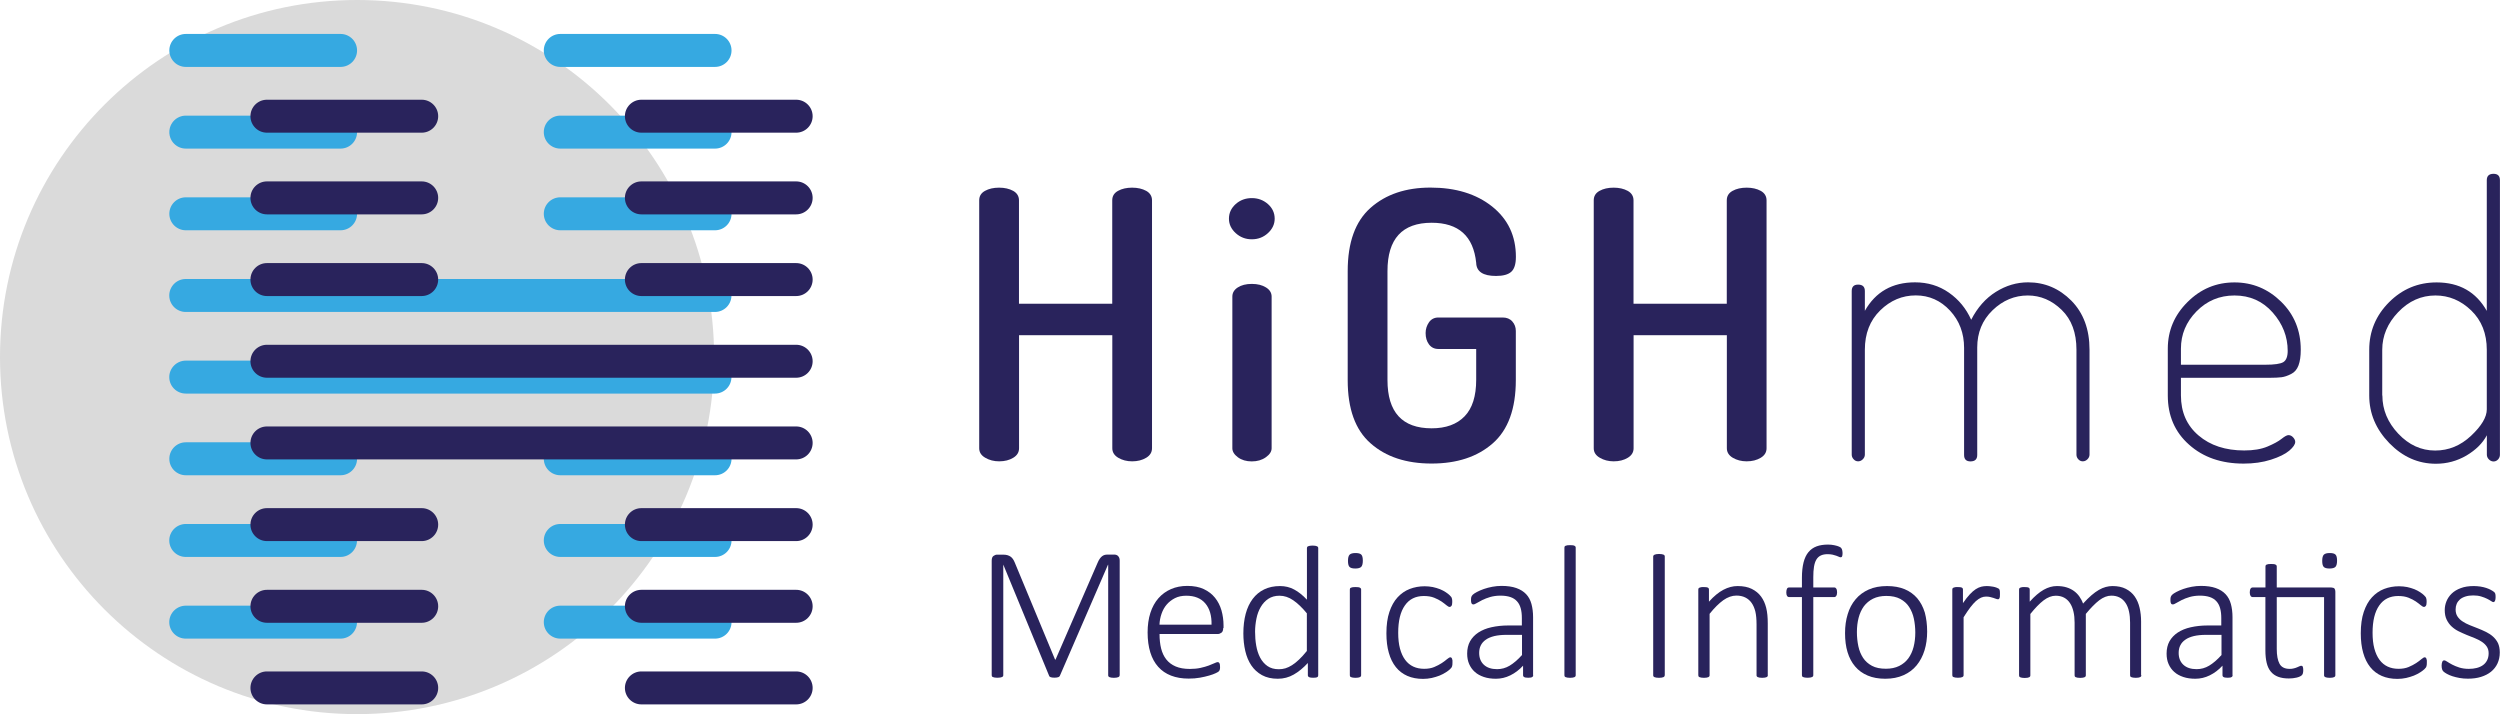 <?xml version="1.0" encoding="utf-8"?>
<!-- Generator: Adobe Illustrator 20.1.0, SVG Export Plug-In . SVG Version: 6.00 Build 0)  -->
<svg version="1.1" id="Ebene_1" xmlns="http://www.w3.org/2000/svg" xmlns:xlink="http://www.w3.org/1999/xlink" x="0px" y="0px"
	 viewBox="0 0 351.97 100.53" style="enable-background:new 0 0 351.97 100.53;" xml:space="preserve">
<style type="text/css">
	.st0{fill:#DADADA;}
	.st1{fill:#36A9E1;}
	.st2{fill:#29235C;}
</style>
<circle class="st0" cx="50.27" cy="50.27" r="50.27"/>
<g>
	<path class="st1" d="M23.83,41.6c0,1.28,1.04,2.32,2.32,2.32h74.51c1.28,0,2.32-1.04,2.32-2.32c0-1.28-1.04-2.32-2.32-2.32H26.16
		C24.88,39.27,23.83,40.32,23.83,41.6z"/>
	<path class="st1" d="M23.83,53.09c0,1.28,1.04,2.32,2.32,2.32h74.51c1.28,0,2.32-1.04,2.32-2.32c0-1.28-1.04-2.32-2.32-2.32H26.16
		C24.88,50.77,23.83,51.82,23.83,53.09z"/>
	<path class="st1" d="M76.56,30.1c0,1.28,1.04,2.32,2.32,2.32h21.79c1.28,0,2.32-1.04,2.32-2.32c0-1.28-1.04-2.32-2.32-2.32H78.88
		C77.6,27.78,76.56,28.82,76.56,30.1z"/>
	<path class="st1" d="M100.67,16.28H78.88c-1.28,0-2.32,1.04-2.32,2.32c0,1.28,1.04,2.32,2.32,2.32h21.79
		c1.28,0,2.32-1.04,2.32-2.32C102.99,17.32,101.95,16.28,100.67,16.28z"/>
	<path class="st1" d="M102.99,7.1c0-1.28-1.04-2.32-2.32-2.32H78.88c-1.28,0-2.32,1.04-2.32,2.32c0,1.28,1.04,2.32,2.32,2.32h21.79
		C101.95,9.42,102.99,8.38,102.99,7.1z"/>
	<path class="st1" d="M76.56,87.59c0,1.28,1.04,2.32,2.32,2.32h21.79c1.28,0,2.32-1.04,2.32-2.32s-1.04-2.32-2.32-2.32H78.88
		C77.6,85.27,76.56,86.31,76.56,87.59z"/>
	<path class="st1" d="M76.56,76.09c0,1.28,1.04,2.32,2.32,2.32h21.79c1.28,0,2.32-1.04,2.32-2.32s-1.04-2.32-2.32-2.32H78.88
		C77.6,73.77,76.56,74.81,76.56,76.09z"/>
	<path class="st1" d="M76.56,64.59c0,1.28,1.04,2.32,2.32,2.32h21.79c1.28,0,2.32-1.04,2.32-2.32c0-1.28-1.04-2.32-2.32-2.32H78.88
		C77.6,62.27,76.56,63.31,76.56,64.59z"/>
	<path class="st1" d="M50.27,30.1c0-1.28-1.04-2.32-2.32-2.32H26.16c-1.28,0-2.32,1.04-2.32,2.32c0,1.28,1.04,2.32,2.32,2.32h21.79
		C49.23,32.42,50.27,31.38,50.27,30.1z"/>
	<path class="st1" d="M50.27,18.6c0-1.28-1.04-2.32-2.32-2.32H26.16c-1.28,0-2.32,1.04-2.32,2.32c0,1.28,1.04,2.32,2.32,2.32h21.79
		C49.23,20.92,50.27,19.88,50.27,18.6z"/>
	<path class="st1" d="M47.95,9.42c1.28,0,2.32-1.04,2.32-2.32c0-1.28-1.04-2.32-2.32-2.32H26.16c-1.28,0-2.32,1.04-2.32,2.32
		c0,1.28,1.04,2.32,2.32,2.32H47.95z"/>
	<path class="st1" d="M23.83,87.59c0,1.28,1.04,2.32,2.32,2.32h21.79c1.28,0,2.32-1.04,2.32-2.32s-1.04-2.32-2.32-2.32H26.16
		C24.88,85.27,23.83,86.31,23.83,87.59z"/>
	<path class="st1" d="M23.83,76.09c0,1.28,1.04,2.32,2.32,2.32h21.79c1.28,0,2.32-1.04,2.32-2.32s-1.04-2.32-2.32-2.32H26.16
		C24.88,73.77,23.83,74.81,23.83,76.09z"/>
	<path class="st1" d="M26.16,66.91h21.79c1.28,0,2.32-1.04,2.32-2.32c0-1.28-1.04-2.32-2.32-2.32H26.16c-1.28,0-2.32,1.04-2.32,2.32
		C23.83,65.87,24.88,66.91,26.16,66.91z"/>
</g>
<g>
	<path class="st2" d="M35.26,50.86c0,1.28,1.04,2.32,2.32,2.32h74.51c1.28,0,2.32-1.04,2.32-2.32s-1.04-2.32-2.32-2.32H37.58
		C36.3,48.54,35.26,49.58,35.26,50.86z"/>
	<path class="st2" d="M35.26,62.36c0,1.28,1.04,2.32,2.32,2.32h74.51c1.28,0,2.32-1.04,2.32-2.32c0-1.28-1.04-2.32-2.32-2.32H37.58
		C36.3,60.04,35.26,61.08,35.26,62.36z"/>
	<path class="st2" d="M87.98,39.36c0,1.28,1.04,2.32,2.32,2.32h21.79c1.28,0,2.32-1.04,2.32-2.32c0-1.28-1.04-2.32-2.32-2.32H90.3
		C89.02,37.04,87.98,38.08,87.98,39.36z"/>
	<path class="st2" d="M112.09,25.54H90.3c-1.28,0-2.32,1.04-2.32,2.32c0,1.28,1.04,2.32,2.32,2.32h21.79c1.28,0,2.32-1.04,2.32-2.32
		C114.41,26.58,113.37,25.54,112.09,25.54z"/>
	<path class="st2" d="M114.41,16.36c0-1.28-1.04-2.32-2.32-2.32H90.3c-1.28,0-2.32,1.04-2.32,2.32c0,1.28,1.04,2.32,2.32,2.32h21.79
		C113.37,18.68,114.41,17.64,114.41,16.36z"/>
	<path class="st2" d="M87.98,96.85c0,1.28,1.04,2.32,2.32,2.32h21.79c1.28,0,2.32-1.04,2.32-2.32s-1.04-2.32-2.32-2.32H90.3
		C89.02,94.53,87.98,95.58,87.98,96.85z"/>
	<path class="st2" d="M87.98,85.36c0,1.28,1.04,2.32,2.32,2.32h21.79c1.28,0,2.32-1.04,2.32-2.32s-1.04-2.32-2.32-2.32H90.3
		C89.02,83.04,87.98,84.08,87.98,85.36z"/>
	<path class="st2" d="M87.98,73.86c0,1.28,1.04,2.32,2.32,2.32h21.79c1.28,0,2.32-1.04,2.32-2.32s-1.04-2.32-2.32-2.32H90.3
		C89.02,71.54,87.98,72.58,87.98,73.86z"/>
	<path class="st2" d="M61.69,39.36c0-1.28-1.04-2.32-2.32-2.32H37.58c-1.28,0-2.32,1.04-2.32,2.32c0,1.28,1.04,2.32,2.32,2.32h21.79
		C60.65,41.68,61.69,40.64,61.69,39.36z"/>
	<path class="st2" d="M61.69,27.86c0-1.28-1.04-2.32-2.32-2.32H37.58c-1.28,0-2.32,1.04-2.32,2.32c0,1.28,1.04,2.32,2.32,2.32h21.79
		C60.65,30.18,61.69,29.14,61.69,27.86z"/>
	<path class="st2" d="M59.37,18.68c1.28,0,2.32-1.04,2.32-2.32c0-1.28-1.04-2.32-2.32-2.32H37.58c-1.28,0-2.32,1.04-2.32,2.32
		c0,1.28,1.04,2.32,2.32,2.32H59.37z"/>
	<path class="st2" d="M35.26,96.85c0,1.28,1.04,2.32,2.32,2.32h21.79c1.28,0,2.32-1.04,2.32-2.32s-1.04-2.32-2.32-2.32H37.58
		C36.3,94.53,35.26,95.58,35.26,96.85z"/>
	<path class="st2" d="M35.26,85.36c0,1.28,1.04,2.32,2.32,2.32h21.79c1.28,0,2.32-1.04,2.32-2.32s-1.04-2.32-2.32-2.32H37.58
		C36.3,83.04,35.26,84.08,35.26,85.36z"/>
	<path class="st2" d="M37.58,76.18h21.79c1.28,0,2.32-1.04,2.32-2.32s-1.04-2.32-2.32-2.32H37.58c-1.28,0-2.32,1.04-2.32,2.32
		S36.3,76.18,37.58,76.18z"/>
</g>
<g>
	<path class="st2" d="M137.86,63.11v-34.9c0-0.6,0.27-1.04,0.82-1.34c0.54-0.3,1.2-0.45,1.98-0.45c0.77,0,1.43,0.15,1.98,0.45
		c0.54,0.3,0.82,0.75,0.82,1.34v14.55h13.13V28.21c0-0.6,0.27-1.04,0.82-1.34c0.54-0.3,1.2-0.45,1.98-0.45
		c0.77,0,1.43,0.15,1.98,0.45c0.54,0.3,0.82,0.75,0.82,1.34v34.9c0,0.56-0.27,1.01-0.82,1.34c-0.55,0.33-1.2,0.5-1.98,0.5
		c-0.74,0-1.39-0.17-1.95-0.5c-0.56-0.33-0.84-0.78-0.84-1.34V47.19h-13.13v15.92c0,0.56-0.27,1.01-0.82,1.34
		c-0.54,0.33-1.2,0.5-1.98,0.5c-0.74,0-1.39-0.17-1.95-0.5C138.14,64.12,137.86,63.67,137.86,63.11z"/>
	<path class="st2" d="M173.02,30.79c0-0.81,0.32-1.49,0.95-2.06c0.63-0.56,1.39-0.84,2.27-0.84c0.88,0,1.63,0.28,2.27,0.84
		c0.63,0.56,0.95,1.25,0.95,2.06c0,0.77-0.32,1.45-0.95,2.03c-0.63,0.58-1.39,0.87-2.27,0.87c-0.88,0-1.63-0.29-2.27-0.87
		C173.34,32.24,173.02,31.57,173.02,30.79z M173.5,63.11V41.76c0-0.53,0.25-0.96,0.76-1.29c0.51-0.33,1.17-0.5,1.98-0.5
		c0.81,0,1.48,0.17,2,0.5c0.53,0.33,0.79,0.76,0.79,1.29v21.35c0,0.46-0.27,0.88-0.82,1.27c-0.55,0.39-1.2,0.58-1.98,0.58
		c-0.77,0-1.42-0.19-1.95-0.58C173.76,63.99,173.5,63.57,173.5,63.11z"/>
	<path class="st2" d="M189.74,53.52V38.17c0-4.04,1.07-7.01,3.22-8.91c2.14-1.9,4.96-2.85,8.44-2.85c3.55,0,6.44,0.89,8.67,2.66
		c2.23,1.78,3.35,4.14,3.35,7.09c0,1.02-0.22,1.72-0.66,2.11c-0.44,0.39-1.15,0.58-2.14,0.58c-1.83,0-2.76-0.62-2.79-1.85
		c-0.39-3.76-2.48-5.64-6.27-5.64c-4.15,0-6.22,2.27-6.22,6.8v15.34c0,4.53,2.07,6.8,6.22,6.8c2,0,3.55-0.56,4.64-1.69
		c1.09-1.13,1.63-2.84,1.63-5.14v-4.34h-5.33c-0.56,0-1-0.22-1.32-0.65s-0.47-0.96-0.47-1.59c0-0.56,0.16-1.06,0.47-1.51
		s0.76-0.68,1.32-0.68h9.07c0.56,0,1.01,0.18,1.34,0.55c0.33,0.37,0.5,0.82,0.5,1.34v6.91c0,4.04-1.08,7.01-3.24,8.91
		c-2.16,1.9-5.04,2.85-8.62,2.85c-3.58,0-6.45-0.95-8.59-2.85C190.81,60.53,189.74,57.56,189.74,53.52z"/>
	<path class="st2" d="M224.38,63.11v-34.9c0-0.6,0.27-1.04,0.82-1.34c0.54-0.3,1.2-0.45,1.98-0.45c0.77,0,1.43,0.15,1.98,0.45
		c0.54,0.3,0.82,0.75,0.82,1.34v14.55h13.13V28.21c0-0.6,0.27-1.04,0.82-1.34c0.54-0.3,1.2-0.45,1.98-0.45
		c0.77,0,1.43,0.15,1.98,0.45c0.54,0.3,0.82,0.75,0.82,1.34v34.9c0,0.56-0.27,1.01-0.82,1.34c-0.55,0.33-1.2,0.5-1.98,0.5
		c-0.74,0-1.39-0.17-1.95-0.5c-0.56-0.33-0.84-0.78-0.84-1.34V47.19h-13.13v15.92c0,0.56-0.27,1.01-0.82,1.34
		c-0.54,0.33-1.2,0.5-1.98,0.5c-0.74,0-1.39-0.17-1.95-0.5C224.66,64.12,224.38,63.67,224.38,63.11z"/>
	<path class="st2" d="M260.7,64.01V40.97c0-0.6,0.3-0.9,0.9-0.9c0.63,0,0.95,0.3,0.95,0.9v2.79c1.51-2.67,3.87-4.01,7.06-4.01
		c1.79,0,3.38,0.48,4.77,1.45c1.39,0.97,2.43,2.24,3.14,3.82c0.88-1.72,2.04-3.03,3.48-3.93c1.44-0.9,2.95-1.34,4.53-1.34
		c2.35,0,4.38,0.86,6.09,2.58c1.7,1.72,2.56,4.03,2.56,6.91v14.76c0,0.25-0.1,0.47-0.29,0.66c-0.19,0.19-0.41,0.29-0.66,0.29
		c-0.25,0-0.46-0.1-0.63-0.29c-0.18-0.19-0.26-0.41-0.26-0.66V49.24c0-2.39-0.69-4.26-2.08-5.61c-1.39-1.35-2.98-2.03-4.77-2.03
		c-1.86,0-3.52,0.69-4.96,2.08c-1.44,1.39-2.16,3.14-2.16,5.25v15.13c0,0.6-0.32,0.9-0.95,0.9c-0.6,0-0.9-0.3-0.9-0.9V48.98
		c0-2.07-0.66-3.82-1.98-5.25c-1.32-1.42-2.93-2.14-4.82-2.14c-1.9,0-3.57,0.7-5.01,2.11c-1.44,1.41-2.16,3.25-2.16,5.54v14.76
		c0,0.25-0.1,0.47-0.29,0.66c-0.19,0.19-0.41,0.29-0.66,0.29c-0.25,0-0.46-0.1-0.63-0.29C260.79,64.47,260.7,64.25,260.7,64.01z"/>
	<path class="st2" d="M305.2,55.68v-6.59c0-2.53,0.92-4.72,2.77-6.56c1.85-1.85,4.05-2.77,6.62-2.77c2.53,0,4.72,0.91,6.56,2.71
		c1.85,1.81,2.77,4.07,2.77,6.77c0,0.92-0.11,1.65-0.32,2.21c-0.21,0.56-0.56,0.97-1.05,1.21c-0.49,0.25-0.94,0.4-1.34,0.45
		c-0.4,0.05-0.96,0.08-1.66,0.08h-12.5v2.48c0,2.36,0.83,4.24,2.48,5.64c1.65,1.41,3.8,2.11,6.43,2.11c1.3,0,2.39-0.18,3.27-0.55
		c0.88-0.37,1.54-0.73,1.98-1.08c0.44-0.35,0.76-0.53,0.98-0.53c0.25,0,0.47,0.11,0.66,0.32c0.19,0.21,0.29,0.42,0.29,0.63
		c0,0.35-0.28,0.76-0.84,1.24c-0.56,0.47-1.42,0.9-2.58,1.27c-1.16,0.37-2.44,0.55-3.85,0.55c-3.13,0-5.69-0.89-7.67-2.66
		C306.19,60.83,305.2,58.52,305.2,55.68z M307.05,51.35h11.86c1.3,0,2.15-0.12,2.56-0.37c0.4-0.25,0.61-0.77,0.61-1.58
		c0-2-0.7-3.8-2.11-5.4c-1.41-1.6-3.2-2.4-5.38-2.4c-2.11,0-3.89,0.75-5.35,2.24c-1.46,1.49-2.19,3.24-2.19,5.25V51.35z"/>
	<path class="st2" d="M333.56,55.68v-6.43c0-2.6,0.93-4.83,2.79-6.7c1.86-1.86,4.09-2.79,6.7-2.79c3.2,0,5.55,1.34,7.06,4.01v-18.4
		c0-0.6,0.32-0.9,0.95-0.9c0.6,0,0.9,0.3,0.9,0.9v38.65c0,0.25-0.09,0.47-0.26,0.66c-0.18,0.19-0.39,0.29-0.63,0.29
		c-0.25,0-0.47-0.1-0.66-0.29c-0.19-0.19-0.29-0.41-0.29-0.66v-2.74c-0.6,1.13-1.56,2.07-2.87,2.85c-1.32,0.77-2.75,1.16-4.3,1.16
		c-2.5,0-4.68-0.97-6.56-2.9C334.5,60.44,333.56,58.21,333.56,55.68z M335.41,55.68c0,2,0.75,3.8,2.24,5.38
		c1.49,1.58,3.22,2.37,5.19,2.37c1.9,0,3.58-0.69,5.06-2.08c1.48-1.39,2.21-2.63,2.21-3.72v-8.38c0-2.28-0.73-4.13-2.19-5.54
		c-1.46-1.41-3.14-2.11-5.04-2.11c-2,0-3.75,0.78-5.25,2.35c-1.49,1.56-2.24,3.33-2.24,5.3V55.68z"/>
</g>
<g>
	<g>
		<path class="st2" d="M157.63,95.07c0,0.05-0.01,0.1-0.04,0.15c-0.03,0.04-0.07,0.08-0.14,0.11c-0.07,0.03-0.15,0.05-0.25,0.07
			c-0.1,0.02-0.23,0.03-0.39,0.03c-0.14,0-0.27-0.01-0.37-0.03c-0.11-0.02-0.19-0.04-0.25-0.07c-0.06-0.03-0.11-0.06-0.13-0.11
			c-0.03-0.04-0.04-0.09-0.04-0.15V79.51h-0.03l-6.78,15.65c-0.02,0.04-0.04,0.07-0.08,0.1c-0.04,0.03-0.08,0.06-0.15,0.08
			c-0.06,0.02-0.14,0.04-0.22,0.05c-0.08,0.01-0.18,0.02-0.3,0.02c-0.12,0-0.23-0.01-0.32-0.02c-0.09-0.01-0.16-0.03-0.22-0.05
			c-0.06-0.02-0.1-0.05-0.14-0.08c-0.04-0.03-0.06-0.06-0.07-0.1l-6.45-15.65h-0.01v15.55c0,0.05-0.01,0.1-0.04,0.15
			c-0.03,0.04-0.07,0.08-0.14,0.11c-0.07,0.03-0.15,0.05-0.25,0.07c-0.1,0.02-0.24,0.03-0.41,0.03c-0.15,0-0.28-0.01-0.38-0.03
			c-0.1-0.02-0.18-0.04-0.25-0.07c-0.06-0.03-0.1-0.06-0.13-0.11c-0.02-0.04-0.03-0.09-0.03-0.15V78.93c0-0.32,0.08-0.54,0.25-0.66
			s0.33-0.18,0.49-0.18h0.88c0.22,0,0.42,0.02,0.59,0.07c0.17,0.05,0.32,0.12,0.45,0.21c0.13,0.09,0.24,0.21,0.33,0.34
			c0.09,0.13,0.17,0.28,0.24,0.45l5.69,13.7h0.07l5.93-13.65c0.09-0.21,0.18-0.39,0.29-0.54c0.1-0.15,0.21-0.26,0.32-0.35
			c0.11-0.09,0.23-0.15,0.36-0.19c0.13-0.04,0.27-0.05,0.42-0.05h0.97c0.08,0,0.16,0.01,0.25,0.04c0.09,0.03,0.17,0.07,0.24,0.14
			c0.07,0.07,0.13,0.15,0.18,0.26c0.05,0.11,0.07,0.24,0.07,0.4V95.07z"/>
		<path class="st2" d="M172.21,88.42c0,0.32-0.08,0.54-0.25,0.66c-0.17,0.12-0.33,0.18-0.49,0.18h-8.22c0,0.75,0.07,1.42,0.22,2.03
			c0.15,0.6,0.39,1.12,0.73,1.55c0.34,0.43,0.78,0.76,1.32,0.99s1.21,0.35,2,0.35c0.56,0,1.06-0.05,1.51-0.15
			c0.44-0.1,0.83-0.21,1.15-0.33c0.32-0.12,0.59-0.23,0.8-0.33c0.21-0.1,0.36-0.15,0.45-0.15c0.05,0,0.1,0.01,0.15,0.04
			c0.04,0.03,0.08,0.07,0.11,0.13c0.03,0.06,0.05,0.13,0.06,0.22s0.02,0.2,0.02,0.33c0,0.06,0,0.12-0.01,0.18
			c-0.01,0.06-0.02,0.11-0.03,0.16c-0.01,0.05-0.03,0.1-0.06,0.14c-0.03,0.04-0.06,0.09-0.11,0.13c-0.04,0.04-0.18,0.12-0.41,0.23
			c-0.23,0.11-0.53,0.22-0.91,0.33c-0.37,0.11-0.81,0.21-1.3,0.3c-0.49,0.09-1.02,0.13-1.59,0.13c-0.93,0-1.76-0.14-2.48-0.42
			c-0.72-0.28-1.32-0.69-1.81-1.24c-0.49-0.55-0.86-1.22-1.11-2.03c-0.25-0.81-0.38-1.75-0.38-2.81c0-1.02,0.13-1.94,0.39-2.75
			c0.26-0.81,0.64-1.5,1.13-2.06c0.49-0.56,1.08-0.99,1.77-1.29c0.69-0.3,1.45-0.45,2.3-0.45c0.91,0,1.68,0.15,2.32,0.45
			c0.64,0.3,1.17,0.71,1.58,1.22c0.41,0.51,0.71,1.1,0.91,1.78c0.19,0.68,0.29,1.39,0.29,2.13V88.42z M170.57,87.95
			c0.03-1.28-0.27-2.28-0.88-3c-0.61-0.72-1.51-1.08-2.68-1.08c-0.6,0-1.14,0.11-1.59,0.34s-0.84,0.53-1.16,0.9
			c-0.32,0.37-0.56,0.81-0.73,1.3c-0.17,0.49-0.27,1.01-0.29,1.54H170.57z"/>
		<path class="st2" d="M185.59,95.07c0,0.06-0.01,0.12-0.03,0.16c-0.02,0.04-0.06,0.08-0.12,0.11s-0.13,0.05-0.22,0.06
			c-0.09,0.01-0.2,0.02-0.33,0.02c-0.14,0-0.26-0.01-0.35-0.02c-0.09-0.01-0.17-0.03-0.23-0.06s-0.1-0.06-0.13-0.11
			c-0.03-0.04-0.05-0.1-0.05-0.16v-1.73c-0.64,0.69-1.3,1.24-1.99,1.63c-0.68,0.39-1.43,0.59-2.24,0.59c-0.87,0-1.61-0.17-2.23-0.51
			c-0.61-0.34-1.11-0.79-1.5-1.37c-0.39-0.58-0.67-1.25-0.85-2.03s-0.27-1.6-0.27-2.47c0-1.02,0.11-1.94,0.33-2.77
			c0.22-0.82,0.55-1.52,0.99-2.1c0.44-0.58,0.97-1.02,1.61-1.33c0.64-0.31,1.38-0.47,2.23-0.47c0.73,0,1.4,0.16,2,0.49
			c0.6,0.32,1.2,0.8,1.79,1.43v-7.26c0-0.05,0.01-0.1,0.03-0.15c0.02-0.04,0.06-0.08,0.13-0.11c0.06-0.03,0.14-0.05,0.25-0.07
			c0.1-0.02,0.23-0.03,0.38-0.03c0.16,0,0.29,0.01,0.39,0.03c0.1,0.02,0.18,0.04,0.24,0.07c0.06,0.03,0.1,0.06,0.13,0.11
			c0.03,0.04,0.04,0.09,0.04,0.15V95.07z M184,86.36c-0.67-0.81-1.31-1.43-1.93-1.85c-0.62-0.43-1.26-0.64-1.94-0.64
			c-0.61,0-1.14,0.15-1.57,0.44c-0.44,0.29-0.79,0.68-1.07,1.16s-0.48,1.02-0.6,1.63s-0.19,1.22-0.19,1.84
			c0,0.67,0.05,1.32,0.16,1.95c0.11,0.63,0.29,1.19,0.55,1.69c0.26,0.49,0.6,0.89,1.03,1.19c0.43,0.3,0.96,0.45,1.6,0.45
			c0.32,0,0.63-0.04,0.93-0.13s0.61-0.24,0.93-0.44c0.32-0.2,0.65-0.47,0.99-0.79c0.34-0.32,0.71-0.73,1.1-1.21V86.36z"/>
		<path class="st2" d="M191.87,78.94c0,0.43-0.08,0.71-0.23,0.87c-0.15,0.15-0.43,0.23-0.83,0.23c-0.39,0-0.66-0.07-0.81-0.22
			s-0.22-0.43-0.22-0.86c0-0.43,0.08-0.72,0.23-0.87c0.15-0.15,0.43-0.23,0.83-0.23c0.39,0,0.66,0.07,0.81,0.22
			S191.87,78.51,191.87,78.94z M191.63,95.07c0,0.05-0.01,0.1-0.04,0.15c-0.03,0.04-0.07,0.08-0.13,0.11
			c-0.06,0.03-0.14,0.05-0.24,0.07c-0.1,0.02-0.23,0.03-0.39,0.03c-0.15,0-0.28-0.01-0.38-0.03c-0.1-0.02-0.18-0.04-0.25-0.07
			c-0.06-0.03-0.1-0.06-0.13-0.11c-0.02-0.04-0.03-0.09-0.03-0.15V83c0-0.05,0.01-0.1,0.03-0.15c0.02-0.04,0.06-0.08,0.13-0.11
			c0.06-0.03,0.14-0.05,0.25-0.07c0.1-0.01,0.23-0.02,0.38-0.02c0.16,0,0.29,0.01,0.39,0.02c0.1,0.01,0.18,0.04,0.24,0.07
			c0.06,0.03,0.1,0.07,0.13,0.11c0.03,0.04,0.04,0.09,0.04,0.15V95.07z"/>
		<path class="st2" d="M204.49,93.28c0,0.11,0,0.2-0.01,0.29c-0.01,0.08-0.02,0.16-0.04,0.22c-0.02,0.06-0.04,0.12-0.07,0.17
			c-0.03,0.05-0.1,0.13-0.22,0.25c-0.12,0.12-0.31,0.26-0.58,0.44s-0.58,0.33-0.91,0.47c-0.34,0.13-0.7,0.24-1.09,0.33
			c-0.39,0.08-0.79,0.13-1.21,0.13c-0.84,0-1.58-0.14-2.22-0.42c-0.64-0.28-1.18-0.69-1.62-1.24c-0.44-0.55-0.77-1.22-0.99-2.01
			c-0.23-0.79-0.34-1.71-0.34-2.75c0-1.17,0.14-2.18,0.42-3.01s0.66-1.52,1.15-2.05s1.06-0.93,1.71-1.18
			c0.65-0.25,1.35-0.38,2.1-0.38c0.4,0,0.78,0.04,1.15,0.11c0.36,0.08,0.7,0.18,1.01,0.3c0.31,0.13,0.58,0.27,0.82,0.43
			s0.42,0.3,0.53,0.41c0.11,0.11,0.19,0.2,0.23,0.25s0.07,0.12,0.09,0.19s0.04,0.15,0.05,0.23c0.01,0.08,0.01,0.18,0.01,0.3
			c0,0.26-0.04,0.44-0.11,0.54c-0.08,0.1-0.16,0.15-0.25,0.15c-0.12,0-0.28-0.08-0.46-0.24c-0.18-0.16-0.42-0.33-0.7-0.53
			c-0.28-0.19-0.63-0.37-1.03-0.53c-0.4-0.16-0.89-0.24-1.45-0.24c-1.16,0-2.05,0.44-2.67,1.33c-0.63,0.89-0.94,2.17-0.94,3.85
			c0,0.84,0.08,1.58,0.25,2.22c0.17,0.63,0.41,1.16,0.73,1.59s0.7,0.74,1.15,0.95s0.96,0.31,1.53,0.31c0.53,0,1-0.08,1.41-0.25
			s0.76-0.36,1.07-0.56c0.3-0.2,0.55-0.39,0.75-0.56c0.2-0.17,0.35-0.25,0.45-0.25c0.05,0,0.1,0.02,0.14,0.05s0.07,0.08,0.1,0.15
			c0.03,0.07,0.05,0.15,0.06,0.24C204.48,93.05,204.49,93.16,204.49,93.28z"/>
		<path class="st2" d="M215.86,95.07c0,0.09-0.03,0.16-0.09,0.21c-0.06,0.05-0.13,0.08-0.23,0.11c-0.09,0.02-0.22,0.03-0.38,0.03
			c-0.15,0-0.28-0.01-0.39-0.03c-0.11-0.02-0.19-0.06-0.25-0.11c-0.06-0.05-0.09-0.12-0.09-0.21v-1.35
			c-0.54,0.59-1.14,1.04-1.79,1.36c-0.65,0.32-1.33,0.48-2.03,0.48c-0.63,0-1.2-0.08-1.7-0.25c-0.5-0.17-0.93-0.4-1.27-0.71
			c-0.35-0.31-0.61-0.68-0.8-1.11s-0.28-0.92-0.28-1.47c0-0.67,0.14-1.25,0.41-1.74c0.28-0.49,0.67-0.9,1.17-1.23
			c0.51-0.33,1.11-0.58,1.83-0.74s1.5-0.25,2.37-0.25h1.92v-1.04c0-0.52-0.05-0.97-0.16-1.37c-0.11-0.4-0.28-0.73-0.52-0.99
			c-0.24-0.27-0.55-0.47-0.93-0.6c-0.38-0.13-0.85-0.2-1.4-0.2c-0.53,0-1.01,0.07-1.44,0.19c-0.43,0.13-0.8,0.27-1.12,0.43
			s-0.58,0.3-0.79,0.43c-0.21,0.13-0.36,0.19-0.45,0.19c-0.05,0-0.1-0.01-0.15-0.03s-0.08-0.05-0.11-0.1s-0.05-0.11-0.07-0.19
			c-0.01-0.08-0.02-0.17-0.02-0.27c0-0.19,0.01-0.34,0.04-0.45c0.03-0.11,0.1-0.22,0.21-0.33c0.11-0.11,0.31-0.24,0.59-0.39
			s0.61-0.29,0.98-0.42s0.77-0.23,1.19-0.31c0.43-0.08,0.85-0.12,1.28-0.12c0.83,0,1.52,0.1,2.09,0.3c0.57,0.2,1.03,0.49,1.38,0.86
			c0.35,0.37,0.6,0.83,0.75,1.38c0.15,0.55,0.23,1.17,0.23,1.86V95.07z M214.27,89.38h-2.2c-0.64,0-1.2,0.06-1.68,0.17
			c-0.48,0.12-0.88,0.28-1.2,0.51c-0.32,0.22-0.56,0.49-0.71,0.8c-0.16,0.31-0.23,0.67-0.23,1.07c0,0.69,0.22,1.25,0.66,1.66
			c0.44,0.41,1.06,0.62,1.86,0.62c0.63,0,1.22-0.16,1.77-0.49s1.13-0.82,1.74-1.5V89.38z"/>
		<path class="st2" d="M221.84,95.07c0,0.05-0.01,0.1-0.04,0.15c-0.03,0.04-0.07,0.08-0.13,0.11c-0.06,0.03-0.14,0.05-0.24,0.07
			c-0.1,0.02-0.23,0.03-0.39,0.03c-0.15,0-0.28-0.01-0.38-0.03c-0.1-0.02-0.18-0.04-0.25-0.07c-0.06-0.03-0.1-0.06-0.13-0.11
			c-0.02-0.04-0.03-0.09-0.03-0.15V77.1c0-0.05,0.01-0.1,0.03-0.15c0.02-0.04,0.06-0.08,0.13-0.11c0.06-0.03,0.14-0.05,0.25-0.07
			c0.1-0.01,0.23-0.02,0.38-0.02c0.16,0,0.29,0.01,0.39,0.02c0.1,0.01,0.18,0.04,0.24,0.07c0.06,0.03,0.1,0.07,0.13,0.11
			c0.03,0.04,0.04,0.09,0.04,0.15V95.07z"/>
		<path class="st2" d="M234.37,95.07c0,0.05-0.01,0.1-0.04,0.15c-0.03,0.04-0.07,0.08-0.13,0.11c-0.06,0.03-0.14,0.05-0.25,0.07
			c-0.1,0.02-0.23,0.03-0.39,0.03c-0.15,0-0.28-0.01-0.39-0.03c-0.11-0.02-0.19-0.04-0.25-0.07c-0.06-0.03-0.11-0.06-0.13-0.11
			c-0.03-0.04-0.04-0.09-0.04-0.15V78.35c0-0.05,0.02-0.1,0.05-0.15c0.03-0.04,0.08-0.08,0.15-0.11c0.07-0.03,0.15-0.05,0.25-0.07
			s0.22-0.03,0.37-0.03c0.16,0,0.29,0.01,0.39,0.03c0.1,0.02,0.18,0.04,0.25,0.07c0.06,0.03,0.11,0.06,0.13,0.11
			c0.03,0.04,0.04,0.09,0.04,0.15V95.07z"/>
		<path class="st2" d="M248.89,95.07c0,0.05-0.01,0.1-0.04,0.15c-0.03,0.04-0.07,0.08-0.13,0.11c-0.06,0.03-0.14,0.05-0.24,0.07
			c-0.1,0.02-0.23,0.03-0.38,0.03c-0.16,0-0.29-0.01-0.39-0.03c-0.1-0.02-0.18-0.04-0.24-0.07c-0.06-0.03-0.1-0.06-0.13-0.11
			c-0.03-0.04-0.04-0.09-0.04-0.15v-7.16c0-0.75-0.06-1.35-0.17-1.82c-0.12-0.47-0.29-0.87-0.52-1.2c-0.23-0.33-0.53-0.59-0.89-0.77
			s-0.78-0.27-1.26-0.27c-0.61,0-1.23,0.22-1.84,0.65c-0.61,0.44-1.26,1.08-1.93,1.92v8.65c0,0.05-0.01,0.1-0.04,0.15
			c-0.03,0.04-0.07,0.08-0.13,0.11c-0.06,0.03-0.14,0.05-0.24,0.07c-0.1,0.02-0.23,0.03-0.39,0.03c-0.15,0-0.28-0.01-0.38-0.03
			c-0.1-0.02-0.18-0.04-0.25-0.07c-0.06-0.03-0.1-0.06-0.13-0.11c-0.02-0.04-0.03-0.09-0.03-0.15V83c0-0.05,0.01-0.1,0.03-0.15
			c0.02-0.04,0.06-0.08,0.13-0.11c0.06-0.03,0.14-0.05,0.23-0.07s0.22-0.02,0.37-0.02c0.15,0,0.28,0.01,0.37,0.02
			s0.17,0.04,0.23,0.07s0.09,0.07,0.11,0.11c0.02,0.04,0.03,0.09,0.03,0.15v1.71c0.69-0.77,1.37-1.33,2.04-1.68
			c0.67-0.35,1.33-0.52,1.99-0.52c0.79,0,1.46,0.13,2,0.4s0.98,0.63,1.31,1.08s0.57,0.98,0.72,1.59c0.15,0.6,0.22,1.33,0.22,2.19
			V95.07z"/>
		<path class="st2" d="M259.41,77.86c0,0.12-0.01,0.22-0.02,0.3c-0.01,0.08-0.03,0.13-0.05,0.18c-0.02,0.04-0.05,0.08-0.08,0.09
			c-0.03,0.02-0.07,0.03-0.11,0.03c-0.07,0-0.16-0.02-0.25-0.07c-0.1-0.04-0.22-0.09-0.37-0.15c-0.15-0.05-0.32-0.1-0.52-0.15
			c-0.2-0.04-0.43-0.07-0.7-0.07c-0.37,0-0.69,0.06-0.95,0.18c-0.26,0.12-0.47,0.31-0.63,0.57s-0.27,0.6-0.34,1.01
			c-0.07,0.41-0.1,0.91-0.1,1.5v1.43h2.96c0.06,0,0.12,0.01,0.16,0.04c0.04,0.03,0.08,0.07,0.12,0.13c0.04,0.06,0.06,0.13,0.08,0.21
			c0.02,0.08,0.03,0.18,0.03,0.3c0,0.22-0.04,0.39-0.11,0.5c-0.07,0.11-0.16,0.17-0.28,0.17h-2.96v11c0,0.05-0.01,0.1-0.04,0.15
			c-0.03,0.04-0.07,0.08-0.13,0.11c-0.06,0.03-0.14,0.05-0.25,0.07c-0.11,0.02-0.24,0.03-0.39,0.03c-0.15,0-0.28-0.01-0.38-0.03
			c-0.1-0.02-0.18-0.04-0.25-0.07c-0.06-0.03-0.1-0.06-0.13-0.11c-0.02-0.04-0.03-0.09-0.03-0.15v-11h-1.81
			c-0.12,0-0.22-0.06-0.29-0.17c-0.07-0.11-0.1-0.28-0.1-0.5c0-0.12,0.01-0.22,0.03-0.3c0.02-0.08,0.04-0.16,0.07-0.21
			c0.03-0.06,0.07-0.1,0.12-0.13c0.05-0.03,0.1-0.04,0.17-0.04h1.81v-1.37c0-0.84,0.08-1.56,0.23-2.16
			c0.15-0.59,0.38-1.08,0.69-1.45s0.69-0.64,1.15-0.81c0.46-0.17,1-0.25,1.61-0.25c0.3,0,0.6,0.03,0.88,0.09
			c0.28,0.06,0.5,0.12,0.65,0.19c0.15,0.07,0.24,0.12,0.29,0.17s0.09,0.11,0.12,0.18c0.03,0.07,0.05,0.15,0.07,0.25
			C259.4,77.64,259.41,77.74,259.41,77.86z"/>
		<path class="st2" d="M271.32,88.91c0,0.96-0.12,1.84-0.37,2.65c-0.25,0.81-0.62,1.51-1.11,2.11c-0.49,0.6-1.11,1.06-1.85,1.39
			c-0.74,0.33-1.59,0.5-2.57,0.5c-0.94,0-1.77-0.15-2.47-0.45c-0.71-0.3-1.3-0.72-1.77-1.28c-0.48-0.56-0.83-1.23-1.07-2.02
			c-0.24-0.79-0.35-1.68-0.35-2.68c0-0.96,0.12-1.84,0.37-2.65c0.24-0.81,0.61-1.51,1.11-2.1c0.49-0.59,1.11-1.05,1.85-1.38
			c0.74-0.33,1.6-0.49,2.59-0.49c0.94,0,1.77,0.15,2.47,0.44s1.29,0.72,1.77,1.27c0.47,0.56,0.83,1.23,1.07,2.02
			C271.2,87.03,271.32,87.92,271.32,88.91z M269.65,89.06c0-0.68-0.07-1.34-0.2-1.96c-0.13-0.62-0.36-1.17-0.67-1.65
			c-0.31-0.48-0.73-0.85-1.25-1.13c-0.52-0.28-1.18-0.42-1.96-0.42c-0.72,0-1.34,0.13-1.87,0.39c-0.52,0.26-0.95,0.62-1.29,1.07
			c-0.33,0.46-0.58,1-0.74,1.62c-0.16,0.62-0.24,1.29-0.24,2.01c0,0.69,0.07,1.35,0.2,1.98c0.13,0.63,0.36,1.17,0.67,1.65
			c0.31,0.47,0.73,0.84,1.25,1.12s1.18,0.41,1.96,0.41c0.72,0,1.34-0.13,1.87-0.39c0.52-0.26,0.95-0.61,1.29-1.07
			c0.33-0.45,0.58-0.99,0.74-1.61C269.57,90.46,269.65,89.78,269.65,89.06z"/>
		<path class="st2" d="M281.57,83.62c0,0.13,0,0.25-0.01,0.34c-0.01,0.09-0.02,0.17-0.05,0.23c-0.02,0.06-0.05,0.1-0.08,0.13
			s-0.07,0.05-0.13,0.05c-0.08,0-0.17-0.02-0.28-0.06s-0.23-0.08-0.37-0.13c-0.14-0.04-0.3-0.09-0.47-0.13s-0.36-0.06-0.56-0.06
			c-0.24,0-0.48,0.05-0.71,0.15c-0.23,0.1-0.47,0.27-0.73,0.49c-0.25,0.23-0.52,0.53-0.8,0.9s-0.59,0.83-0.93,1.37v8.16
			c0,0.05-0.01,0.1-0.04,0.15c-0.03,0.04-0.07,0.08-0.13,0.11c-0.06,0.03-0.14,0.05-0.24,0.07c-0.1,0.02-0.23,0.03-0.39,0.03
			c-0.15,0-0.28-0.01-0.38-0.03c-0.1-0.02-0.18-0.04-0.25-0.07c-0.06-0.03-0.1-0.06-0.13-0.11c-0.02-0.04-0.03-0.09-0.03-0.15V83
			c0-0.05,0.01-0.1,0.03-0.15c0.02-0.04,0.06-0.08,0.13-0.11c0.06-0.03,0.14-0.05,0.23-0.07s0.22-0.02,0.37-0.02
			c0.15,0,0.28,0.01,0.37,0.02s0.17,0.04,0.23,0.07s0.09,0.07,0.11,0.11c0.02,0.04,0.03,0.09,0.03,0.15v1.91
			c0.35-0.51,0.67-0.92,0.96-1.23c0.29-0.31,0.57-0.55,0.84-0.73c0.27-0.17,0.53-0.29,0.78-0.35c0.25-0.06,0.51-0.09,0.78-0.09
			c0.12,0,0.25,0.01,0.4,0.02c0.15,0.01,0.31,0.04,0.49,0.07s0.33,0.08,0.47,0.13s0.23,0.09,0.29,0.13s0.09,0.08,0.11,0.11
			c0.02,0.03,0.03,0.07,0.05,0.12c0.01,0.05,0.02,0.12,0.03,0.2C281.57,83.38,281.57,83.48,281.57,83.62z"/>
		<path class="st2" d="M301.48,95.07c0,0.05-0.01,0.1-0.04,0.15c-0.03,0.04-0.07,0.08-0.13,0.11c-0.06,0.03-0.14,0.05-0.24,0.07
			c-0.1,0.02-0.23,0.03-0.38,0.03c-0.16,0-0.29-0.01-0.39-0.03c-0.1-0.02-0.18-0.04-0.25-0.07c-0.06-0.03-0.1-0.06-0.13-0.11
			c-0.02-0.04-0.03-0.09-0.03-0.15v-7.42c0-0.57-0.05-1.09-0.15-1.55c-0.1-0.47-0.26-0.87-0.48-1.2c-0.22-0.33-0.49-0.59-0.83-0.77
			s-0.73-0.27-1.18-0.27c-0.56,0-1.13,0.22-1.7,0.65c-0.57,0.44-1.2,1.08-1.89,1.92v8.65c0,0.05-0.01,0.1-0.04,0.15
			c-0.03,0.04-0.07,0.08-0.13,0.11c-0.06,0.03-0.14,0.05-0.24,0.07c-0.1,0.02-0.23,0.03-0.38,0.03c-0.15,0-0.28-0.01-0.38-0.03
			c-0.1-0.02-0.18-0.04-0.25-0.07c-0.06-0.03-0.1-0.06-0.13-0.11c-0.02-0.04-0.03-0.09-0.03-0.15v-7.42c0-0.57-0.05-1.09-0.16-1.55
			c-0.11-0.47-0.27-0.87-0.49-1.2c-0.22-0.33-0.49-0.59-0.83-0.77c-0.33-0.18-0.73-0.27-1.18-0.27c-0.56,0-1.13,0.22-1.7,0.65
			s-1.2,1.08-1.87,1.92v8.65c0,0.05-0.01,0.1-0.04,0.15c-0.03,0.04-0.07,0.08-0.13,0.11c-0.06,0.03-0.14,0.05-0.24,0.07
			c-0.1,0.02-0.23,0.03-0.39,0.03c-0.15,0-0.28-0.01-0.38-0.03c-0.1-0.02-0.18-0.04-0.25-0.07c-0.06-0.03-0.1-0.06-0.13-0.11
			c-0.02-0.04-0.03-0.09-0.03-0.15V83c0-0.05,0.01-0.1,0.03-0.15c0.02-0.04,0.06-0.08,0.13-0.11c0.06-0.03,0.14-0.05,0.23-0.07
			s0.22-0.02,0.37-0.02c0.15,0,0.28,0.01,0.37,0.02s0.17,0.04,0.23,0.07s0.09,0.07,0.11,0.11c0.02,0.04,0.03,0.09,0.03,0.15v1.71
			c0.69-0.77,1.35-1.33,1.97-1.68c0.62-0.35,1.24-0.52,1.85-0.52c0.51,0,0.96,0.06,1.35,0.18c0.4,0.12,0.74,0.29,1.05,0.51
			c0.3,0.22,0.56,0.48,0.77,0.78c0.21,0.3,0.39,0.63,0.52,1c0.42-0.46,0.81-0.85,1.18-1.17s0.72-0.57,1.05-0.76
			c0.33-0.19,0.66-0.33,0.97-0.41c0.31-0.08,0.62-0.13,0.92-0.13c0.76,0,1.39,0.13,1.91,0.4c0.52,0.27,0.94,0.63,1.25,1.08
			s0.54,0.98,0.68,1.59c0.14,0.6,0.21,1.24,0.21,1.92V95.07z"/>
		<path class="st2" d="M314.33,95.07c0,0.09-0.03,0.16-0.09,0.21c-0.06,0.05-0.13,0.08-0.23,0.11c-0.09,0.02-0.22,0.03-0.38,0.03
			c-0.15,0-0.28-0.01-0.39-0.03c-0.11-0.02-0.19-0.06-0.25-0.11c-0.06-0.05-0.09-0.12-0.09-0.21v-1.35
			c-0.54,0.59-1.14,1.04-1.79,1.36c-0.65,0.32-1.33,0.48-2.03,0.48c-0.63,0-1.2-0.08-1.7-0.25c-0.5-0.17-0.93-0.4-1.27-0.71
			c-0.35-0.31-0.61-0.68-0.8-1.11s-0.28-0.92-0.28-1.47c0-0.67,0.14-1.25,0.41-1.74c0.28-0.49,0.67-0.9,1.17-1.23
			c0.51-0.33,1.11-0.58,1.83-0.74s1.5-0.25,2.37-0.25h1.92v-1.04c0-0.52-0.05-0.97-0.16-1.37c-0.11-0.4-0.28-0.73-0.52-0.99
			c-0.24-0.27-0.55-0.47-0.93-0.6c-0.38-0.13-0.85-0.2-1.4-0.2c-0.53,0-1.01,0.07-1.44,0.19c-0.43,0.13-0.8,0.27-1.12,0.43
			s-0.58,0.3-0.79,0.43c-0.21,0.13-0.36,0.19-0.45,0.19c-0.05,0-0.1-0.01-0.15-0.03s-0.08-0.05-0.11-0.1s-0.05-0.11-0.07-0.19
			c-0.01-0.08-0.02-0.17-0.02-0.27c0-0.19,0.01-0.34,0.04-0.45c0.03-0.11,0.1-0.22,0.21-0.33c0.11-0.11,0.31-0.24,0.59-0.39
			s0.61-0.29,0.98-0.42s0.77-0.23,1.19-0.31c0.43-0.08,0.85-0.12,1.28-0.12c0.83,0,1.52,0.1,2.09,0.3c0.57,0.2,1.03,0.49,1.38,0.86
			c0.35,0.37,0.6,0.83,0.75,1.38c0.15,0.55,0.23,1.17,0.23,1.86V95.07z M312.75,89.38h-2.2c-0.64,0-1.2,0.06-1.68,0.17
			c-0.48,0.12-0.88,0.28-1.2,0.51c-0.32,0.22-0.56,0.49-0.71,0.8c-0.16,0.31-0.23,0.67-0.23,1.07c0,0.69,0.22,1.25,0.66,1.66
			c0.44,0.41,1.06,0.62,1.86,0.62c0.63,0,1.22-0.16,1.77-0.49s1.13-0.82,1.74-1.5V89.38z"/>
		<path class="st2" d="M328.27,82.73c0.2,0,0.34,0.05,0.41,0.15c0.07,0.1,0.11,0.24,0.11,0.42v11.77c0,0.05-0.01,0.1-0.04,0.15
			c-0.03,0.04-0.07,0.08-0.13,0.11c-0.06,0.03-0.14,0.05-0.24,0.07c-0.1,0.02-0.23,0.03-0.38,0.03c-0.16,0-0.29-0.01-0.39-0.03
			c-0.1-0.02-0.18-0.04-0.24-0.07c-0.06-0.03-0.1-0.06-0.13-0.11c-0.03-0.04-0.04-0.09-0.04-0.15v-11h-6.66v7.29
			c0,0.92,0.13,1.61,0.39,2.09c0.26,0.48,0.74,0.72,1.43,0.72c0.21,0,0.41-0.02,0.58-0.07c0.17-0.04,0.33-0.09,0.46-0.15
			c0.13-0.05,0.25-0.1,0.34-0.15c0.09-0.04,0.18-0.07,0.25-0.07c0.04,0,0.08,0.01,0.12,0.03c0.04,0.02,0.06,0.05,0.09,0.1
			c0.02,0.05,0.04,0.11,0.05,0.19c0.01,0.08,0.02,0.17,0.02,0.29c0,0.19-0.02,0.34-0.05,0.45s-0.08,0.21-0.15,0.27
			c-0.07,0.07-0.16,0.13-0.29,0.19s-0.28,0.11-0.45,0.15c-0.17,0.04-0.35,0.07-0.53,0.09c-0.19,0.02-0.37,0.03-0.55,0.03
			c-0.6,0-1.1-0.08-1.52-0.24c-0.42-0.16-0.76-0.4-1.03-0.73c-0.27-0.32-0.46-0.73-0.58-1.23c-0.12-0.5-0.18-1.08-0.18-1.76v-7.5
			h-1.8c-0.12,0-0.22-0.06-0.29-0.17c-0.07-0.11-0.11-0.28-0.11-0.5c0-0.12,0.01-0.22,0.03-0.3c0.02-0.08,0.04-0.16,0.08-0.21
			c0.04-0.06,0.08-0.1,0.13-0.13c0.05-0.03,0.1-0.04,0.17-0.04h1.8v-2.96c0-0.05,0.01-0.1,0.03-0.15c0.02-0.04,0.06-0.08,0.13-0.11
			c0.06-0.03,0.14-0.05,0.25-0.07c0.1-0.01,0.23-0.02,0.38-0.02c0.16,0,0.29,0.01,0.39,0.02c0.1,0.01,0.18,0.04,0.24,0.07
			c0.06,0.03,0.1,0.07,0.13,0.11c0.03,0.04,0.04,0.09,0.04,0.15v2.96H328.27z M329.03,78.94c0,0.43-0.08,0.71-0.23,0.87
			c-0.15,0.15-0.43,0.23-0.83,0.23c-0.39,0-0.66-0.07-0.81-0.22s-0.22-0.43-0.22-0.86c0-0.43,0.08-0.72,0.23-0.87
			c0.15-0.15,0.43-0.23,0.83-0.23c0.39,0,0.66,0.07,0.81,0.22S329.03,78.51,329.03,78.94z"/>
		<path class="st2" d="M341.67,93.28c0,0.11,0,0.2-0.01,0.29c-0.01,0.08-0.02,0.16-0.04,0.22c-0.02,0.06-0.04,0.12-0.07,0.17
			c-0.03,0.05-0.1,0.13-0.22,0.25c-0.12,0.12-0.31,0.26-0.58,0.44s-0.58,0.33-0.91,0.47c-0.34,0.13-0.7,0.24-1.09,0.33
			c-0.39,0.08-0.79,0.13-1.21,0.13c-0.84,0-1.58-0.14-2.22-0.42c-0.64-0.28-1.18-0.69-1.62-1.24c-0.44-0.55-0.77-1.22-0.99-2.01
			c-0.23-0.79-0.34-1.71-0.34-2.75c0-1.17,0.14-2.18,0.42-3.01s0.66-1.52,1.15-2.05s1.06-0.93,1.71-1.18
			c0.65-0.25,1.35-0.38,2.1-0.38c0.4,0,0.78,0.04,1.15,0.11c0.36,0.08,0.7,0.18,1.01,0.3c0.31,0.13,0.58,0.27,0.82,0.43
			s0.42,0.3,0.53,0.41c0.11,0.11,0.19,0.2,0.23,0.25s0.07,0.12,0.09,0.19s0.04,0.15,0.05,0.23c0.01,0.08,0.01,0.18,0.01,0.3
			c0,0.26-0.04,0.44-0.11,0.54c-0.08,0.1-0.16,0.15-0.25,0.15c-0.12,0-0.28-0.08-0.46-0.24c-0.18-0.16-0.42-0.33-0.7-0.53
			c-0.28-0.19-0.63-0.37-1.03-0.53c-0.4-0.16-0.89-0.24-1.45-0.24c-1.16,0-2.05,0.44-2.67,1.33c-0.63,0.89-0.94,2.17-0.94,3.85
			c0,0.84,0.08,1.58,0.25,2.22c0.17,0.63,0.41,1.16,0.73,1.59s0.7,0.74,1.15,0.95s0.96,0.31,1.53,0.31c0.53,0,1-0.08,1.41-0.25
			s0.76-0.36,1.07-0.56c0.3-0.2,0.55-0.39,0.75-0.56c0.2-0.17,0.35-0.25,0.45-0.25c0.05,0,0.1,0.02,0.14,0.05s0.07,0.08,0.1,0.15
			c0.03,0.07,0.05,0.15,0.06,0.24C341.66,93.05,341.67,93.16,341.67,93.28z"/>
		<path class="st2" d="M351.94,91.85c0,0.58-0.11,1.09-0.32,1.55c-0.21,0.46-0.52,0.85-0.91,1.17c-0.4,0.32-0.87,0.56-1.42,0.73
			c-0.55,0.17-1.16,0.25-1.83,0.25c-0.42,0-0.81-0.03-1.19-0.1c-0.37-0.07-0.71-0.15-1.01-0.25c-0.3-0.1-0.56-0.21-0.77-0.33
			c-0.21-0.12-0.36-0.22-0.46-0.31s-0.17-0.2-0.21-0.33c-0.04-0.13-0.07-0.31-0.07-0.53c0-0.12,0.01-0.22,0.03-0.31
			c0.02-0.09,0.04-0.16,0.07-0.23c0.03-0.06,0.06-0.11,0.11-0.14s0.09-0.05,0.15-0.05c0.1,0,0.24,0.06,0.43,0.19
			c0.19,0.13,0.42,0.26,0.7,0.41c0.28,0.15,0.61,0.28,1,0.41c0.39,0.12,0.83,0.19,1.34,0.19c0.41,0,0.78-0.04,1.12-0.13
			c0.34-0.09,0.63-0.22,0.88-0.4c0.25-0.18,0.44-0.41,0.58-0.69c0.14-0.28,0.21-0.61,0.21-0.98s-0.09-0.69-0.27-0.95
			s-0.41-0.48-0.7-0.67c-0.29-0.19-0.62-0.36-0.99-0.51s-0.75-0.3-1.13-0.45c-0.39-0.16-0.76-0.33-1.13-0.51s-0.7-0.41-0.99-0.68
			s-0.52-0.59-0.7-0.96s-0.27-0.82-0.27-1.35c0-0.42,0.08-0.83,0.24-1.23c0.16-0.4,0.41-0.77,0.74-1.09
			c0.33-0.32,0.76-0.58,1.28-0.77c0.52-0.2,1.13-0.29,1.85-0.29c0.3,0,0.6,0.03,0.9,0.07c0.3,0.05,0.57,0.11,0.81,0.19
			c0.24,0.08,0.46,0.17,0.63,0.26c0.18,0.09,0.31,0.18,0.41,0.25s0.16,0.13,0.19,0.18c0.03,0.05,0.05,0.1,0.07,0.15
			c0.01,0.05,0.02,0.12,0.03,0.19s0.01,0.17,0.01,0.27s-0.01,0.2-0.02,0.29c-0.01,0.08-0.03,0.16-0.06,0.22
			c-0.03,0.06-0.06,0.11-0.1,0.14s-0.09,0.05-0.14,0.05c-0.07,0-0.18-0.05-0.32-0.15c-0.14-0.1-0.33-0.2-0.56-0.32
			s-0.51-0.22-0.83-0.32s-0.69-0.15-1.11-0.15s-0.78,0.05-1.1,0.15c-0.32,0.1-0.58,0.24-0.78,0.41c-0.2,0.18-0.36,0.39-0.46,0.63
			c-0.1,0.24-0.15,0.5-0.15,0.79c0,0.39,0.09,0.72,0.27,0.99s0.41,0.5,0.71,0.69c0.29,0.2,0.63,0.37,1,0.52s0.75,0.3,1.14,0.45
			c0.39,0.15,0.77,0.32,1.14,0.5c0.37,0.18,0.71,0.4,1,0.66c0.29,0.26,0.53,0.57,0.71,0.93C351.85,90.91,351.94,91.35,351.94,91.85z
			"/>
	</g>
</g>
</svg>
